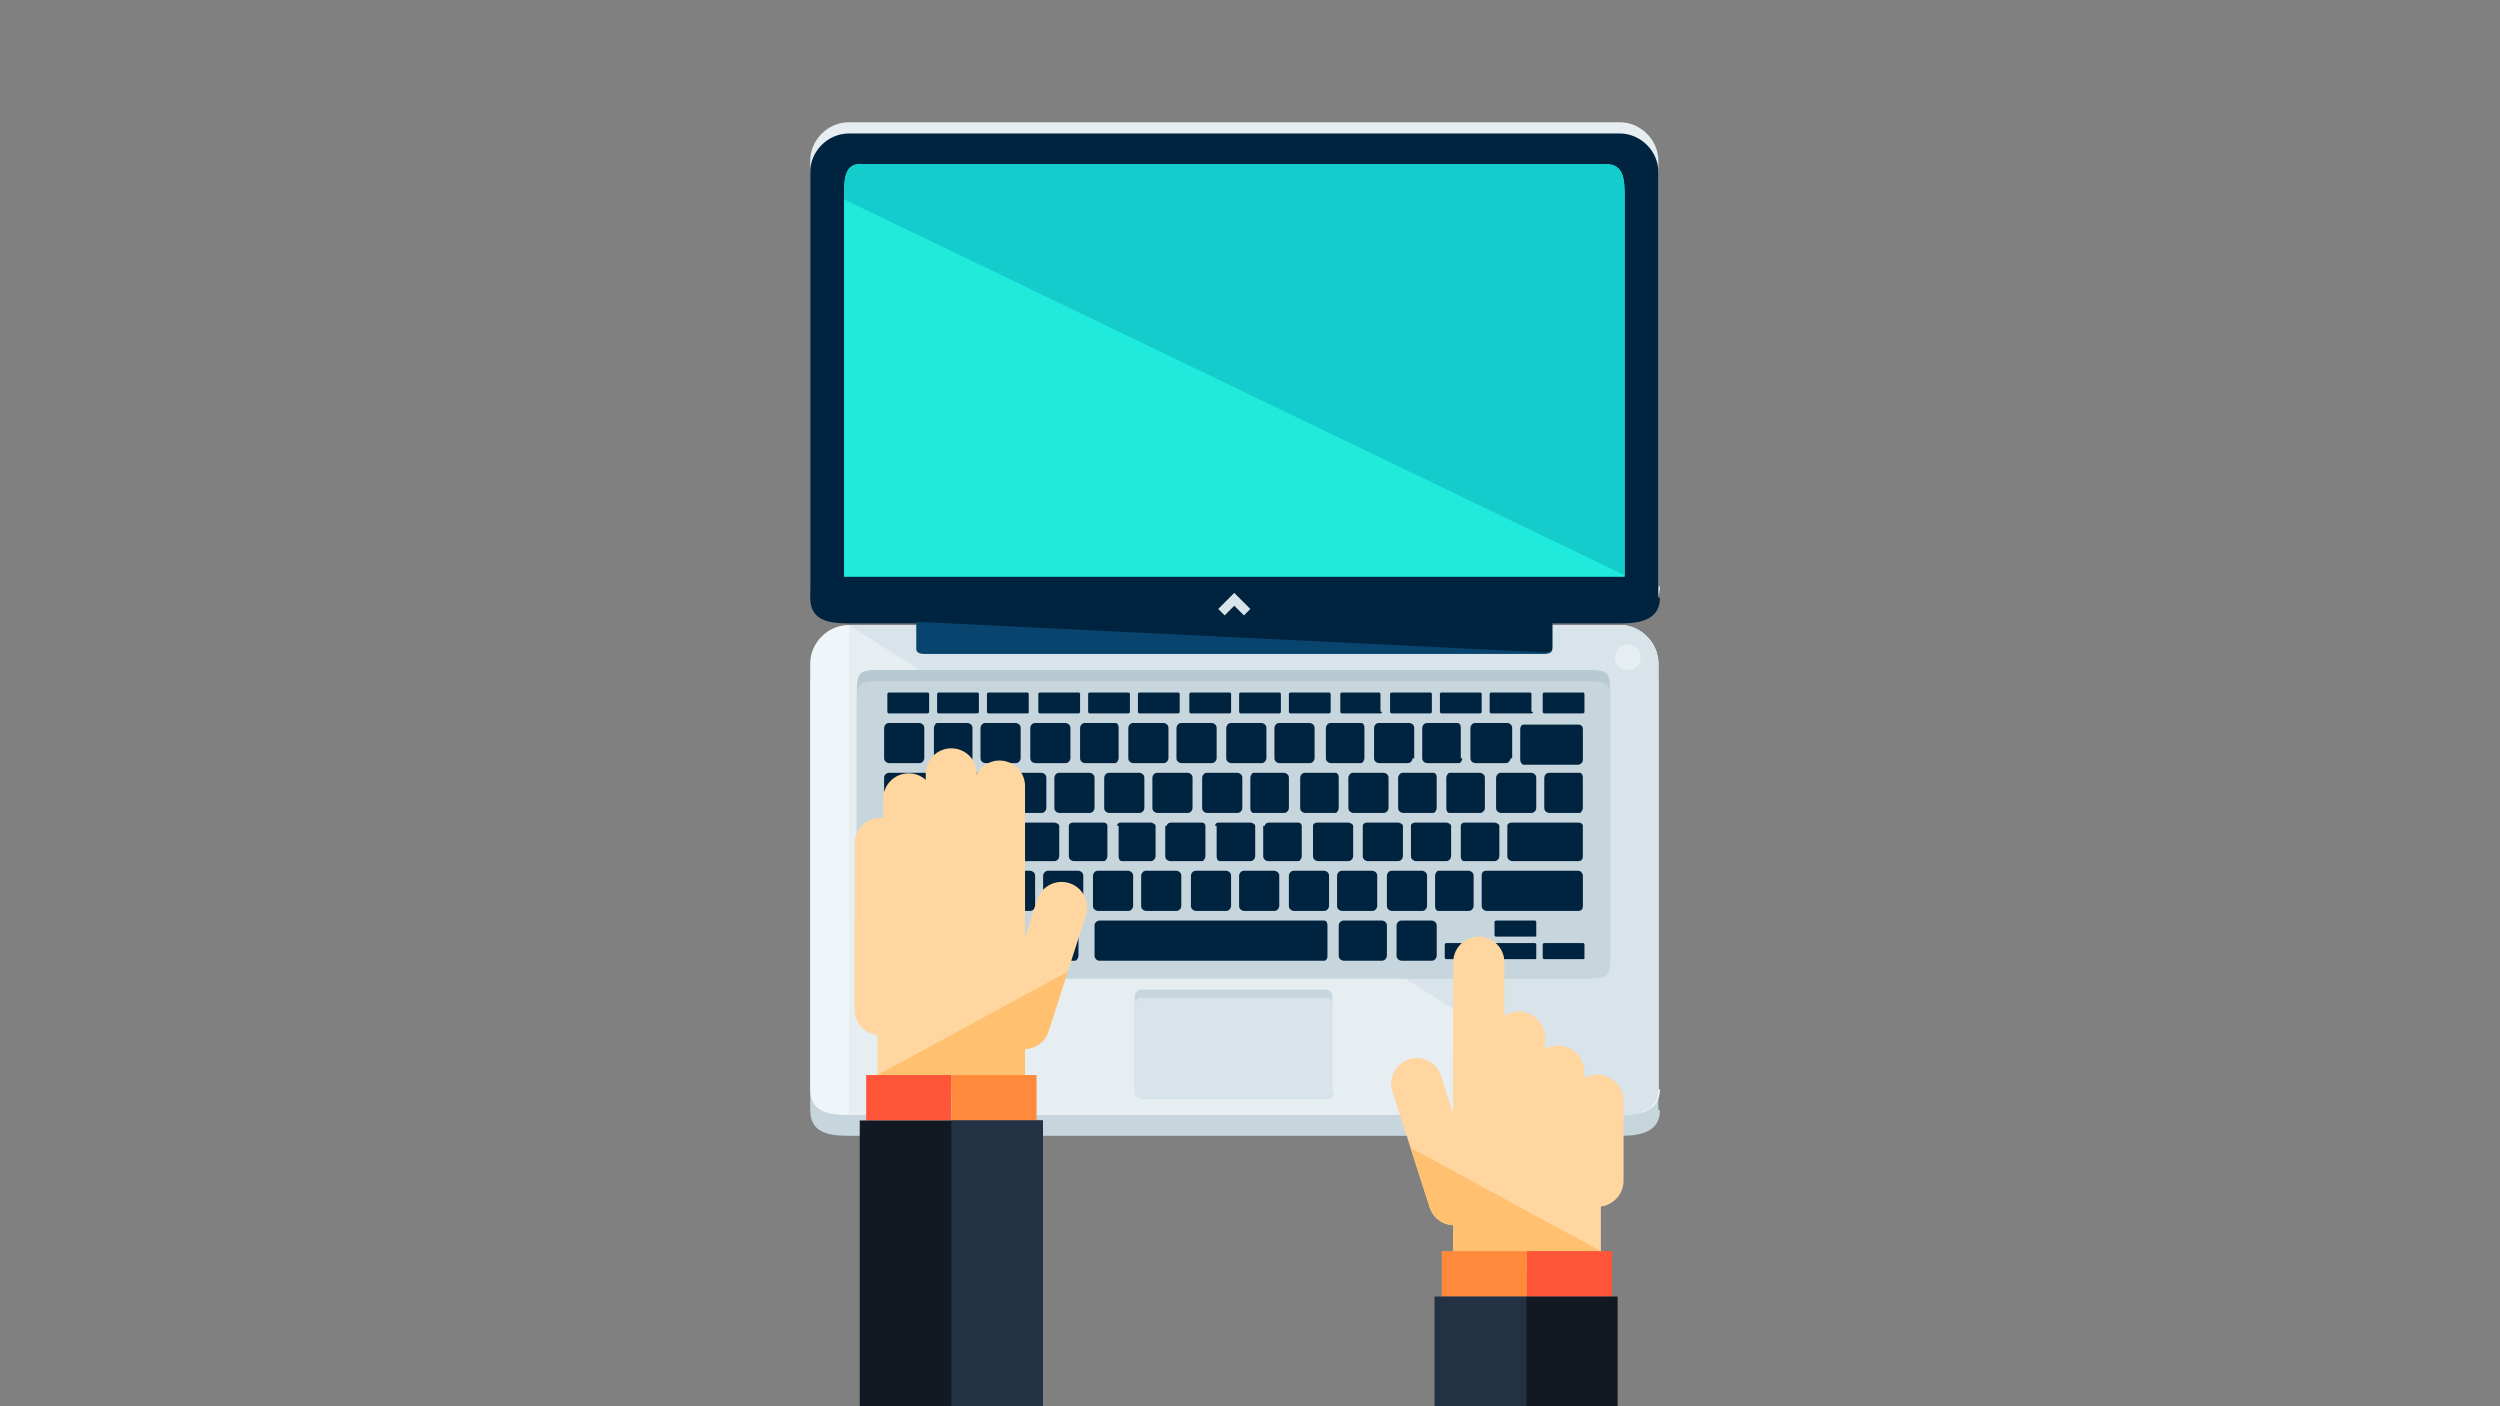 <?xml version="1.0" encoding="UTF-8"?>
<!-- Created with Inkscape (http://www.inkscape.org/) -->
<svg width="1920" height="1080" version="1.1" viewBox="0 0 508 285.75" xmlns="http://www.w3.org/2000/svg">
 <rect x="0" y="0" width="508" height="285.75" fill="#808080" stroke="none"/>
 <g transform="matrix(1.29 0 0 -1.29 -219.85 292.75)">
  <g transform="translate(431.9 134.56)">
   <path d="m0 0c0-3.289-2.784-4.048-6.073-4.048h-121.7c-3.29 0-6.074 0.506-6.074 4.048v67.049c0 3.289 2.784 6.072 6.074 6.072h121.45c3.289 0 6.072-2.783 6.072-6.072v-67.049z" fill="#e7eef2"/>
  </g>
  <g transform="translate(431.9 52.077)">
   <path d="m0 0c0-3.289-2.784-4.048-6.073-4.048h-121.7c-3.29 0-6.074 0.506-6.074 4.048v67.049c0 3.289 2.784 6.072 6.074 6.072h121.45c3.289 0 6.072-2.783 6.072-6.072v-67.049z" fill="#c7d5dd"/>
  </g>
  <g transform="translate(431.9 55.366)">
   <path d="m0 0c0-3.289-2.784-4.048-6.073-4.048h-121.7c-3.29 0-6.074 0.506-6.074 4.048v67.049c0 3.289 2.784 6.072 6.074 6.072h121.45c3.289 0 6.072-2.783 6.072-6.072v-67.049z" fill="#eff6f9"/>
  </g>
  <g transform="translate(431.9 132.79)">
   <path d="m0 0c0-3.289-2.784-4.048-6.073-4.048h-121.7c-3.29 0-6.074 0.506-6.074 4.048v67.049c0 3.289 2.784 6.072 6.074 6.072h121.45c3.289 0 6.072-2.783 6.072-6.072v-67.049z" fill="#00233f"/>
  </g>
  <g transform="translate(304.13 128.49)">
   <path d="m0 0h121.45c3.289 0 6.073-2.783 6.073-6.072v-67.049c0-3.289-2.784-4.048-6.073-4.048h-121.45" fill="#e7eef2"/>
   <path d="m0 0h121.45c3.289 0 6.073-2.783 6.073-6.072v-67.049c0-3.289-2.784-4.048-6.073-4.048" fill="#d8e3ea"/>
  </g>
  <g transform="translate(424.06 76.367)">
   <path d="m0 0c0-3.036-0.253-3.542-3.289-3.542h-112.09c-3.036 0-3.289 0.506-3.289 3.542v41.494c0 3.036 0.253 3.542 3.289 3.542h112.09c3.036 0 3.289-0.506 3.289-3.542z" fill="#b8cad1"/>
  </g>
  <g transform="translate(424.06 76.113)">
   <path d="m0 0c0-2.783-0.253-3.289-3.289-3.289h-112.09c-3.036 0-3.289 0.506-3.289 3.289v40.229c0 2.784 0.253 3.29 3.289 3.29h112.09c3.036 0 3.289-0.506 3.289-3.29z" fill="#c7d5dd"/>
  </g>
  <g transform="translate(316.78 114.82)">
   <path d="m0 0c0-0.253-0.253-0.253-0.253-0.253h-6.072c-0.253 0-0.253 0.253-0.253 0.253v2.783c0 0.253 0.253 0.253 0.253 0.253h6.072c0.253 0 0.253-0.253 0.253-0.253z" fill="#00233f"/>
  </g>
  <g transform="translate(324.62 114.82)">
   <path d="m0 0c0-0.253-0.253-0.253-0.253-0.253h-6.072c-0.254 0-0.254 0.253-0.254 0.253v2.783c0 0.253 0.254 0.253 0.254 0.253h6.072c0.253 0 0.253-0.253 0.253-0.253z" fill="#00233f"/>
  </g>
  <g transform="translate(332.47 114.82)">
   <path d="m0 0c0-0.253 0-0.253-0.253-0.253h-6.072c-0.253 0-0.253 0.253-0.253 0.253v2.783c0 0.253 0.253 0.253 0.253 0.253h6.072c0.253 0 0.253-0.253 0.253-0.253z" fill="#00233f"/>
  </g>
  <g transform="translate(340.56 114.82)">
   <path d="m0 0c0-0.253-0.253-0.253-0.253-0.253h-6.072c-0.253 0-0.253 0.253-0.253 0.253v2.783c0 0.253 0.253 0.253 0.253 0.253h6.072c0.253 0 0.253-0.253 0.253-0.253z" fill="#00233f"/>
  </g>
  <g transform="translate(348.41 114.82)">
   <path d="m0 0c0-0.253-0.253-0.253-0.253-0.253h-6.072c-0.253 0-0.253 0.253-0.253 0.253v2.783c0 0.253 0.253 0.253 0.253 0.253h6.072c0.253 0 0.253-0.253 0.253-0.253z" fill="#00233f"/>
  </g>
  <g transform="translate(356.25 114.82)">
   <path d="m0 0c0-0.253-0.253-0.253-0.253-0.253h-6.072c-0.253 0-0.253 0.253-0.253 0.253v2.783c0 0.253 0.253 0.253 0.253 0.253h6.072c0.253 0 0.253-0.253 0.253-0.253z" fill="#00233f"/>
  </g>
  <g transform="translate(364.35 114.82)">
   <path d="m0 0c0-0.253-0.253-0.253-0.253-0.253h-6.072c-0.253 0-0.253 0.253-0.253 0.253v2.783c0 0.253 0.253 0.253 0.253 0.253h6.072c0.253 0 0.253-0.253 0.253-0.253z" fill="#00233f"/>
  </g>
  <g transform="translate(372.19 114.82)">
   <path d="m0 0c0-0.253-0.253-0.253-0.253-0.253h-6.072c-0.253 0-0.253 0.253-0.253 0.253v2.783c0 0.253 0.253 0.253 0.253 0.253h6.072c0.253 0 0.253-0.253 0.253-0.253z" fill="#00233f"/>
  </g>
  <g transform="translate(380.03 114.82)">
   <path d="m0 0c0-0.253-0.253-0.253-0.253-0.253h-6.073c-0.253 0-0.253 0.253-0.253 0.253v2.783c0 0.253 0.253 0.253 0.253 0.253h6.073c0.253 0 0.253-0.253 0.253-0.253z" fill="#00233f"/>
  </g>
  <g transform="translate(388.13 114.82)">
   <path d="m0 0c0-0.253-0.253-0.253-0.253-0.253h-6.072c-0.253 0-0.253 0.253-0.253 0.253v2.783c0 0.253 0.253 0.253 0.253 0.253h5.819c0.253 0 0.253-0.253 0.253-0.253v-2.783z" fill="#00233f"/>
  </g>
  <g transform="translate(395.97 114.82)">
   <path d="m0 0c0-0.253-0.253-0.253-0.253-0.253h-6.072c-0.253 0-0.253 0.253-0.253 0.253v2.783c0 0.253 0.253 0.253 0.253 0.253h6.072c0.253 0 0.253-0.253 0.253-0.253z" fill="#00233f"/>
  </g>
  <g transform="translate(403.82 114.82)">
   <path d="m0 0c0-0.253-0.253-0.253-0.253-0.253h-6.072c-0.254 0-0.254 0.253-0.254 0.253v2.783c0 0.253 0.254 0.253 0.254 0.253h6.072c0.253 0 0.253-0.253 0.253-0.253z" fill="#00233f"/>
  </g>
  <g transform="translate(411.91 114.82)">
   <path d="m0 0c0-0.253-0.254-0.253-0.254-0.253h-6.325c-0.253 0-0.253 0.253-0.253 0.253v2.783c0 0.253 0.253 0.253 0.253 0.253h6.072c0.253 0 0.253-0.253 0.253-0.253v-2.783z" fill="#00233f"/>
  </g>
  <g transform="translate(420.01 114.82)">
   <path d="m0 0c0-0.253-0.253-0.253-0.253-0.253h-6.072c-0.253 0-0.253 0.253-0.253 0.253v2.783c0 0.253 0.253 0.253 0.253 0.253h6.072c0.253 0 0.253-0.253 0.253-0.253z" fill="#00233f"/>
  </g>
  <g transform="translate(316.02 107.49)">
   <path d="m0 0c0-0.253-0.253-0.759-0.759-0.759h-4.807c-0.253 0-0.759 0.253-0.759 0.759v4.807c0 0.253 0.253 0.759 0.759 0.759h4.807c0.253 0 0.759-0.253 0.759-0.759z" fill="#00233f"/>
  </g>
  <g transform="translate(323.61 107.49)">
   <path d="m0 0c0-0.253-0.253-0.759-0.759-0.759h-4.807c-0.253 0-0.506 0.253-0.506 0.759v4.807c0 0.253 0.253 0.759 0.506 0.759h4.807c0.253 0 0.759-0.253 0.759-0.759z" fill="#00233f"/>
  </g>
  <g transform="translate(331.2 107.49)">
   <path d="m0 0c0-0.253-0.253-0.759-0.759-0.759h-4.807c-0.253 0-0.759 0.253-0.759 0.759v4.807c0 0.253 0.253 0.759 0.759 0.759h4.807c0.253 0 0.759-0.253 0.759-0.759z" fill="#00233f"/>
  </g>
  <g transform="translate(339.04 107.49)">
   <path d="m0 0c0-0.253-0.253-0.759-0.759-0.759h-4.807c-0.253 0-0.759 0.253-0.759 0.759v4.807c0 0.253 0.253 0.759 0.759 0.759h4.807c0.253 0 0.759-0.253 0.759-0.759z" fill="#00233f"/>
  </g>
  <g transform="translate(346.63 107.49)">
   <path d="m0 0c0-0.253-0.253-0.759-0.506-0.759h-4.807c-0.253 0-0.759 0.253-0.759 0.759v4.807c0 0.253 0.253 0.759 0.759 0.759h4.807c0.253 0 0.506-0.253 0.506-0.759z" fill="#00233f"/>
  </g>
  <g transform="translate(354.48 107.49)">
   <path d="m0 0c0-0.253-0.253-0.759-0.759-0.759h-4.807c-0.253 0-0.759 0.253-0.759 0.759v4.807c0 0.253 0.253 0.759 0.759 0.759h4.807c0.253 0 0.759-0.253 0.759-0.759z" fill="#00233f"/>
  </g>
  <g transform="translate(362.07 107.49)">
   <path d="m0 0c0-0.253-0.254-0.759-0.76-0.759h-4.806c-0.254 0-0.76 0.253-0.76 0.759v4.807c0 0.253 0.253 0.759 0.76 0.759h4.806c0.253 0 0.76-0.253 0.76-0.759z" fill="#00233f"/>
  </g>
  <g transform="translate(369.91 107.49)">
   <path d="m0 0c0-0.253-0.253-0.759-0.759-0.759h-4.807c-0.253 0-0.759 0.253-0.759 0.759v4.807c0 0.253 0.253 0.759 0.759 0.759h4.807c0.253 0 0.759-0.253 0.759-0.759z" fill="#00233f"/>
  </g>
  <g transform="translate(377.5 107.49)">
   <path d="m0 0c0-0.253-0.253-0.759-0.759-0.759h-4.807c-0.253 0-0.759 0.253-0.759 0.759v4.807c0 0.253 0.253 0.759 0.759 0.759h4.807c0.253 0 0.759-0.253 0.759-0.759z" fill="#00233f"/>
  </g>
  <g transform="translate(385.35 107.49)">
   <path d="m0 0c0-0.253-0.254-0.759-0.507-0.759h-4.806c-0.253 0-0.76 0.253-0.76 0.759v4.807c0 0.253 0.253 0.759 0.76 0.759h4.806c0.253 0 0.507-0.253 0.507-0.759z" fill="#00233f"/>
  </g>
  <g transform="translate(392.94 107.49)">
   <path d="m0 0c0-0.253-0.253-0.759-0.759-0.759h-4.554c-0.253 0-0.759 0.253-0.759 0.759v4.807c0 0.253 0.253 0.759 0.759 0.759h4.807c0.253 0 0.759-0.253 0.759-0.759v-4.807z" fill="#00233f"/>
  </g>
  <g transform="translate(400.78 107.49)">
   <path d="m0 0c0-0.253-0.253-0.759-0.506-0.759h-5.06c-0.253 0-0.759 0.253-0.759 0.759v4.807c0 0.253 0.253 0.759 0.759 0.759h4.807c0.253 0 0.506-0.253 0.506-0.759v-4.807z" fill="#00233f"/>
  </g>
  <g transform="translate(408.37 107.49)">
   <path d="m0 0c0-0.253-0.253-0.759-0.759-0.759h-4.807c-0.253 0-0.759 0.253-0.759 0.759v4.807c0 0.253 0.253 0.759 0.759 0.759h5.06c0.253 0 0.76-0.253 0.76-0.759v-4.807z" fill="#00233f"/>
  </g>
  <g transform="translate(419 112.8)">
   <path d="m0 0h-8.603c-0.252 0-0.505-0.253-0.505-0.759v-4.807c0-0.254 0.253-0.76 0.505-0.76h8.603c0.253 0 0.759 0.253 0.759 0.76v4.807c0 0.506-0.253 0.759-0.759 0.759" fill="#00233f"/>
  </g>
  <g transform="translate(413.68 104.45)">
   <path d="m0 0c0 0.253 0.253 0.759 0.759 0.759h4.807c0.253 0 0.506-0.253 0.506-0.759v-4.808c0-0.253-0.253-0.758-0.506-0.758h-4.807c-0.253 0-0.759 0.253-0.759 0.758z" fill="#00233f"/>
  </g>
  <g transform="translate(406.09 104.45)">
   <path d="m0 0c0 0.253 0.254 0.759 0.76 0.759h4.806c0.254 0 0.76-0.253 0.76-0.759v-4.808c0-0.253-0.253-0.758-0.76-0.758h-4.806c-0.253 0-0.76 0.253-0.76 0.758z" fill="#00233f"/>
  </g>
  <g transform="translate(398.25 104.45)">
   <path d="m0 0c0 0.253 0.253 0.759 0.506 0.759h4.807c0.253 0 0.759-0.253 0.759-0.759v-4.808c0-0.253-0.253-0.758-0.759-0.758h-4.807c-0.253 0-0.506 0.253-0.506 0.758z" fill="#00233f"/>
  </g>
  <g transform="translate(390.66 104.45)">
   <path d="m0 0c0 0.253 0.253 0.759 0.76 0.759h4.806c0.253 0 0.506-0.253 0.506-0.759v-4.808c0-0.253-0.253-0.758-0.506-0.758h-4.806c-0.253 0-0.76 0.253-0.76 0.758z" fill="#00233f"/>
  </g>
  <g transform="translate(382.82 104.45)">
   <path d="m0 0c0 0.253 0.254 0.759 0.76 0.759h4.806c0.254 0 0.76-0.253 0.76-0.759v-4.808c0-0.253-0.253-0.758-0.76-0.758h-4.806c-0.253 0-0.76 0.253-0.76 0.758z" fill="#00233f"/>
  </g>
  <g transform="translate(375.23 104.45)">
   <path d="m0 0c0 0.253 0.253 0.759 0.759 0.759h4.807c0.253 0 0.506-0.253 0.506-0.759v-4.808c0-0.253-0.253-0.758-0.506-0.758h-4.807c-0.253 0-0.759 0.253-0.759 0.758z" fill="#00233f"/>
  </g>
  <g transform="translate(367.38 104.45)">
   <path d="m0 0c0 0.253 0.253 0.759 0.506 0.759h4.807c0.253 0 0.759-0.253 0.759-0.759v-4.808c0-0.253-0.253-0.758-0.759-0.758h-4.807c-0.253 0-0.506 0.253-0.506 0.758z" fill="#00233f"/>
  </g>
  <g transform="translate(359.79 104.45)">
   <path d="m0 0c0 0.253 0.253 0.759 0.759 0.759h4.807c0.253 0 0.759-0.253 0.759-0.759v-4.808c0-0.253-0.253-0.758-0.759-0.758h-4.807c-0.253 0-0.759 0.253-0.759 0.758z" fill="#00233f"/>
  </g>
  <g transform="translate(351.95 104.45)">
   <path d="m0 0c0 0.253 0.253 0.759 0.759 0.759h4.807c0.253 0 0.759-0.253 0.759-0.759v-4.808c0-0.253-0.253-0.758-0.759-0.758h-4.807c-0.253 0-0.759 0.253-0.759 0.758z" fill="#00233f"/>
  </g>
  <g transform="translate(344.36 104.45)">
   <path d="m0 0c0 0.253 0.253 0.759 0.759 0.759h4.806c0.253 0 0.76-0.253 0.76-0.759v-4.808c0-0.253-0.253-0.758-0.76-0.758h-4.806c-0.253 0-0.759 0.253-0.759 0.758z" fill="#00233f"/>
  </g>
  <g transform="translate(336.51 104.45)">
   <path d="m0 0c0 0.253 0.253 0.759 0.759 0.759h4.807c0.253 0 0.759-0.253 0.759-0.759v-4.808c0-0.253-0.253-0.758-0.759-0.758h-4.807c-0.253 0-0.759 0.253-0.759 0.758z" fill="#00233f"/>
  </g>
  <g transform="translate(328.92 104.45)">
   <path d="m0 0c0 0.253 0.253 0.759 0.76 0.759h4.806c0.253 0 0.759-0.253 0.759-0.759v-4.808c0-0.253-0.253-0.758-0.759-0.758h-5.059c-0.254 0-0.76 0.253-0.76 0.758v4.808z" fill="#00233f"/>
  </g>
  <g transform="translate(321.08 104.45)">
   <path d="m0 0c0 0.253 0.253 0.759 0.76 0.759h4.806c0.253 0 0.507-0.253 0.507-0.759v-4.808c0-0.253-0.254-0.758-0.507-0.758h-4.806c-0.253 0-0.76 0.253-0.76 0.758z" fill="#00233f"/>
  </g>
  <g transform="translate(310.45 98.885)">
   <path d="m0 0h8.603c0.252 0 0.758 0.253 0.758 0.759v4.807c0 0.253-0.253 0.759-0.758 0.759h-8.603c-0.253 0-0.759-0.253-0.759-0.759v-4.807c0.253-0.253 0.506-0.759 0.759-0.759" fill="#00233f"/>
  </g>
  <g transform="translate(400.53 96.861)">
   <path d="m0 0c0 0.253 0.253 0.506 0.506 0.506h4.806c0.253 0 0.76-0.253 0.76-0.506v-4.808c0-0.253-0.253-0.758-0.76-0.758h-4.806c-0.253 0-0.506 0.253-0.506 0.758z" fill="#00233f"/>
  </g>
  <g transform="translate(392.68 96.861)">
   <path d="m0 0c0 0.253 0.253 0.506 0.759 0.506h4.807c0.253 0 0.759-0.253 0.759-0.506v-4.808c0-0.253-0.253-0.758-0.759-0.758h-4.807c-0.253 0-0.759 0.253-0.759 0.758z" fill="#00233f"/>
  </g>
  <g transform="translate(385.09 96.861)">
   <path d="m0 0c0 0.253 0.254 0.506 0.76 0.506h4.806c0.253 0 0.76-0.253 0.76-0.506v-4.808c0-0.253-0.253-0.758-0.76-0.758h-4.806c-0.253 0-0.76 0.253-0.76 0.758z" fill="#00233f"/>
  </g>
  <g transform="translate(377.25 96.861)">
   <path d="m0 0c0 0.253 0.253 0.506 0.759 0.506h4.806c0.254 0 0.76-0.253 0.76-0.506v-4.808c0-0.253-0.253-0.758-0.76-0.758h-4.806c-0.253 0-0.759 0.253-0.759 0.758z" fill="#00233f"/>
  </g>
  <g transform="translate(369.66 96.861)">
   <path d="m0 0c0 0.253 0.253 0.506 0.759 0.506h4.554c0.253 0 0.506-0.253 0.506-0.506v-4.808c0-0.253-0.253-0.758-0.506-0.758h-4.807c-0.253 0-0.759 0.253-0.759 0.758v4.808z" fill="#00233f"/>
  </g>
  <g transform="translate(361.82 96.861)">
   <path d="m0 0c0 0.253 0.254 0.506 0.507 0.506h5.059c0.253 0 0.759-0.253 0.759-0.506v-4.808c0-0.253-0.253-0.758-0.759-0.758h-4.806c-0.253 0-0.506 0.253-0.506 0.758v4.808z" fill="#00233f"/>
  </g>
  <g transform="translate(354.23 96.861)">
   <path d="m0 0c0 0.253 0.253 0.506 0.759 0.506h4.807c0.253 0 0.506-0.253 0.506-0.506v-4.808c0-0.253-0.253-0.758-0.506-0.758h-5.06c-0.253 0-0.759 0.253-0.759 0.758v4.808z" fill="#00233f"/>
  </g>
  <g transform="translate(346.38 96.861)">
   <path d="m0 0c0 0.253 0.253 0.506 0.506 0.506h4.807c0.253 0 0.759-0.253 0.759-0.506v-4.808c0-0.253-0.253-0.758-0.759-0.758h-4.554c-0.253 0-0.506 0.253-0.506 0.758v4.808z" fill="#00233f"/>
  </g>
  <g transform="translate(338.79 96.861)">
   <path d="m0 0c0 0.253 0.253 0.506 0.759 0.506h4.807c0.253 0 0.506-0.253 0.506-0.506v-4.808c0-0.253-0.253-0.758-0.506-0.758h-4.807c-0.253 0-0.759 0.253-0.759 0.758z" fill="#00233f"/>
  </g>
  <g transform="translate(330.95 96.861)">
   <path d="m0 0c0 0.253 0.253 0.506 0.759 0.506h4.807c0.253 0 0.759-0.253 0.759-0.506v-4.808c0-0.253-0.253-0.758-0.759-0.758h-4.807c-0.253 0-0.759 0.253-0.759 0.758z" fill="#00233f"/>
  </g>
  <g transform="translate(323.36 96.861)">
   <path d="m0 0c0 0.253 0.253 0.506 0.76 0.506h4.806c0.253 0 0.76-0.253 0.76-0.506v-4.808c0-0.253-0.253-0.758-0.76-0.758h-4.806c-0.253 0-0.76 0.253-0.76 0.758z" fill="#00233f"/>
  </g>
  <g transform="translate(408.62 91.294)">
   <path d="m0 0h10.373c0.506 0 0.759 0.253 0.759 0.759v4.807c0 0.253-0.253 0.506-0.759 0.506h-10.373c-0.507 0-0.76-0.253-0.76-0.506v-4.807c0-0.506 0.506-0.759 0.76-0.759" fill="#00233f"/>
  </g>
  <g transform="translate(310.71 91.294)">
   <path d="m0 0h10.373c0.507 0 0.76 0.253 0.76 0.759v4.807c0 0.253-0.253 0.506-0.76 0.506h-10.373c-0.506 0-0.759-0.253-0.759-0.506v-4.807c0-0.506 0.253-0.759 0.759-0.759" fill="#00233f"/>
  </g>
  <g transform="translate(396.48 89.017)">
   <path d="m0 0c0 0.253 0.253 0.759 0.506 0.759h4.807c0.253 0 0.759-0.253 0.759-0.759v-4.807c0-0.253-0.253-0.759-0.759-0.759h-4.807c-0.253 0-0.506 0.253-0.506 0.759z" fill="#00233f"/>
  </g>
  <g transform="translate(388.89 89.017)">
   <path d="m0 0c0 0.253 0.253 0.759 0.759 0.759h4.807c0.253 0 0.759-0.253 0.759-0.759v-4.807c0-0.253-0.253-0.759-0.759-0.759h-4.807c-0.253 0-0.759 0.253-0.759 0.759z" fill="#00233f"/>
  </g>
  <g transform="translate(381.04 89.017)">
   <path d="m0 0c0 0.253 0.253 0.759 0.759 0.759h4.807c0.253 0 0.759-0.253 0.759-0.759v-4.807c0-0.253-0.253-0.759-0.759-0.759h-4.807c-0.253 0-0.759 0.253-0.759 0.759z" fill="#00233f"/>
  </g>
  <g transform="translate(373.45 89.017)">
   <path d="m0 0c0 0.253 0.253 0.759 0.76 0.759h4.806c0.253 0 0.76-0.253 0.76-0.759v-4.807c0-0.253-0.254-0.759-0.76-0.759h-4.806c-0.254 0-0.76 0.253-0.76 0.759z" fill="#00233f"/>
  </g>
  <g transform="translate(365.61 89.017)">
   <path d="m0 0c0 0.253 0.253 0.759 0.759 0.759h4.807c0.253 0 0.759-0.253 0.759-0.759v-4.807c0-0.253-0.253-0.759-0.759-0.759h-4.807c-0.253 0-0.759 0.253-0.759 0.759z" fill="#00233f"/>
  </g>
  <g transform="translate(358.02 89.017)">
   <path d="m0 0c0 0.253 0.253 0.759 0.759 0.759h4.807c0.253 0 0.759-0.253 0.759-0.759v-4.807c0-0.253-0.253-0.759-0.759-0.759h-4.807c-0.253 0-0.759 0.253-0.759 0.759z" fill="#00233f"/>
  </g>
  <g transform="translate(350.18 89.017)">
   <path d="m0 0c0 0.253 0.254 0.759 0.76 0.759h4.806c0.253 0 0.76-0.253 0.76-0.759v-4.807c0-0.253-0.254-0.759-0.76-0.759h-4.806c-0.253 0-0.76 0.253-0.76 0.759z" fill="#00233f"/>
  </g>
  <g transform="translate(342.59 89.017)">
   <path d="m0 0c0 0.253 0.253 0.759 0.759 0.759h4.807c0.253 0 0.759-0.253 0.759-0.759v-4.807c0-0.253-0.253-0.759-0.759-0.759h-4.807c-0.253 0-0.759 0.253-0.759 0.759z" fill="#00233f"/>
  </g>
  <g transform="translate(334.74 89.017)">
   <path d="m0 0c0 0.253 0.253 0.759 0.759 0.759h4.807c0.253 0 0.759-0.253 0.759-0.759v-4.807c0-0.253-0.253-0.759-0.759-0.759h-4.807c-0.253 0-0.759 0.253-0.759 0.759z" fill="#00233f"/>
  </g>
  <g transform="translate(327.15 89.017)">
   <path d="m0 0c0 0.253 0.253 0.759 0.759 0.759h4.807c0.253 0 0.759-0.253 0.759-0.759v-4.807c0-0.253-0.253-0.759-0.759-0.759h-4.807c-0.253 0-0.759 0.253-0.759 0.759z" fill="#00233f"/>
  </g>
  <g transform="translate(310.71 83.451)">
   <path d="m0 0h14.422c0.506 0 0.759 0.253 0.759 0.759v4.807c0 0.253-0.253 0.76-0.759 0.76h-14.422c-0.506 0-0.759-0.253-0.759-0.76v-4.807c0-0.506 0.253-0.759 0.759-0.759" fill="#00233f"/>
  </g>
  <g transform="translate(404.58 83.451)">
   <path d="m0 0h14.422c0.506 0 0.759 0.253 0.759 0.759v4.807c0 0.253-0.253 0.76-0.759 0.76h-14.422c-0.506 0-0.759-0.253-0.759-0.76v-4.807c0-0.506 0.506-0.759 0.759-0.759" fill="#00233f"/>
  </g>
  <g transform="translate(381.3 81.174)">
   <path d="m0 0c0 0.253 0.253 0.759 0.759 0.759h6.072c0.253 0 0.76-0.253 0.76-0.759v-4.807c0-0.254-0.253-0.759-0.76-0.759h-6.072c-0.253 0-0.759 0.253-0.759 0.759z" fill="#00233f"/>
  </g>
  <g transform="translate(332.97 81.174)">
   <path d="m0 0c0 0.253 0.253 0.759 0.759 0.759h6.072c0.253 0 0.506-0.253 0.506-0.759v-4.807c0-0.254-0.253-0.759-0.506-0.759h-6.072c-0.253 0-0.759 0.253-0.759 0.759z" fill="#00233f"/>
  </g>
  <g transform="translate(325.13 81.174)">
   <path d="m0 0c0 0.253 0.253 0.759 0.759 0.759h4.807c0.253 0 0.759-0.253 0.759-0.759v-4.807c0-0.254-0.253-0.759-0.759-0.759h-4.807c-0.253 0-0.759 0.253-0.759 0.759z" fill="#00233f"/>
  </g>
  <g transform="translate(390.41 81.174)">
   <path d="m0 0c0 0.253 0.253 0.759 0.759 0.759h4.807c0.253 0 0.759-0.253 0.759-0.759v-4.807c0-0.254-0.253-0.759-0.759-0.759h-4.807c-0.253 0-0.759 0.253-0.759 0.759z" fill="#00233f"/>
  </g>
  <g transform="translate(317.29 81.174)">
   <path d="m0 0c0 0.253 0.253 0.759 0.506 0.759h4.807c0.253 0 0.506-0.253 0.506-0.759v-4.807c0-0.254-0.253-0.759-0.506-0.759h-4.807c-0.253 0-0.506 0.253-0.506 0.759z" fill="#00233f"/>
  </g>
  <g transform="translate(309.7 81.174)">
   <path d="m0 0c0 0.253 0.253 0.759 0.506 0.759h4.807c0.253 0 0.759-0.253 0.759-0.759v-4.807c0-0.254-0.253-0.759-0.759-0.759h-4.807c-0.253 0-0.506 0.253-0.506 0.759z" fill="#00233f"/>
  </g>
  <g transform="translate(379.02 81.933)">
   <path d="m0 0h-35.422c-0.253 0-0.759-0.253-0.759-0.759v-4.807c0-0.254 0.253-0.76 0.759-0.76h35.422c0.253 0 0.506 0.253 0.506 0.76v4.807c0 0.506-0.253 0.759-0.506 0.759" fill="#00233f"/>
  </g>
  <g transform="translate(404.58 76.113)">
   <path d="m0 0c0-0.253-0.253-0.253-0.253-0.253h-6.072c-0.253 0-0.253 0.253-0.253 0.253v2.024c0 0.253 0.253 0.253 0.253 0.253h6.072c0.253 0 0.253-0.253 0.253-0.253z" fill="#00233f"/>
  </g>
  <g transform="translate(412.42 76.113)">
   <path d="m0 0c0-0.253 0-0.253-0.253-0.253h-6.073c-0.253 0-0.253 0.253-0.253 0.253v2.024c0 0.253 0.253 0.253 0.253 0.253h6.073c0.253 0 0.253-0.253 0.253-0.253z" fill="#00233f"/>
  </g>
  <g transform="translate(412.42 79.656)">
   <path d="m0 0c0-0.253 0-0.253-0.253-0.253h-6.073c-0.253 0-0.253 0.253-0.253 0.253v2.024c0 0.253 0.253 0.253 0.253 0.253h6.073c0.253 0 0.253-0.253 0.253-0.253z" fill="#00233f"/>
  </g>
  <g transform="translate(420.01 76.113)">
   <path d="m0 0c0-0.253 0-0.253-0.253-0.253h-6.072c-0.253 0-0.253 0.253-0.253 0.253v2.024c0 0.253 0.253 0.253 0.253 0.253h6.072c0.253 0 0.253-0.253 0.253-0.253z" fill="#00233f"/>
  </g>
  <g transform="translate(380.54 54.86)">
   <path d="m0 0c0-0.506-0.506-1.012-1.013-1.012h-29.349c-0.506 0-1.012 0.506-1.012 1.012v15.181c0 0.506 0.506 1.012 1.012 1.012h29.096c0.507 0 1.013-0.506 1.013-1.012v-15.181z" fill="#c7d5dd"/>
   <path d="m0 0c0-0.506-0.506-1.012-1.013-1.012h-29.349c-0.506 0-1.012 0.506-1.012 1.012v13.916c0 0.506 0.506 1.012 1.012 1.012h29.096c0.507 0 1.013-0.506 1.013-1.012v-13.916z" fill="#d8e3ea"/>
  </g>
  <g transform="translate(426.84 125.45)">
   <path d="m0 0c1.117 0 2.023-0.906 2.023-2.024 0-1.119-0.906-2.025-2.023-2.025-1.118 0-2.024 0.906-2.024 2.025 0 1.118 0.906 2.024 2.024 2.024" fill="#e7eef2"/>
  </g>
  <g transform="translate(426.34 136.33)">
   <path d="m0 0v59.206c0 3.036 0 5.565-3.036 5.565h-116.89c-3.037 0.254-3.037-2.276-3.037-5.565v-59.459h122.97z" fill="#1feadb"/>
   <path d="m0 0v59.206c0 3.036 0 5.565-3.036 5.565h-116.89c-3.037 0.254-3.037-2.276-3.037-5.565" fill="#15cccc"/>
  </g>
  <g transform="translate(414.95 124.69)">
   <path d="m0 0c0-0.506-0.507-0.759-1.266-0.759h-97.663c-0.759 0-1.265 0.253-1.265 0.759v4.048c0 0.506 0.506 0.759 1.265 0.759h97.663c0.759 0 1.266-0.253 1.266-0.759z" fill="#08446d"/>
  </g>
  <g transform="translate(314.75 128.99)">
   <path d="m0 0c0 0.506 0.507 0.759 1.266 0.759h97.663c0.759 0 1.265-0.253 1.265-0.759v-4.048c0-0.506-0.506-0.76-1.265-0.76" fill="#00233f"/>
  </g>
  <g transform="translate(364.85 131.52)">
   <path d="m0 0 1.519-1.518 1.011 1.012-2.53 2.53-2.529-2.53 1.011-1.012z" fill="#d8e3ea"/>
  </g>
  <g transform="translate(422.04 57.646)">
   <path d="m0 0c-0.753 0-1.457-0.202-2.064-0.554v1.008c0 2.281-1.848 4.129-4.128 4.129-0.752-1e-3 -1.457-0.202-2.065-0.554v1.806c0 2.281-1.848 4.129-4.129 4.129-1.304 0-2.468-0.607-3.224-1.552v-4.65h-7.096v-35.262h23.257v10.734c2.018 0.269 3.578 1.996 3.577 4.09l1e-3 12.548c-1e-3 2.279-1.85 4.128-4.129 4.128" fill="#ffd6a0"/>
  </g>
  <g transform="translate(407.39 49.213)">
   <path d="m0 0c0-2.223-1.803-4.025-4.026-4.025s-4.025 1.802-4.025 4.025v26.165c0 2.223 1.802 4.024 4.025 4.024s4.026-1.801 4.026-4.024z" fill="#ffd6a0"/>
  </g>
  <g transform="translate(403.3 39.194)">
   <path d="m0 0c0.678-2.117-0.492-4.382-2.609-5.059-2.119-0.677-4.383 0.491-5.059 2.608l-5.878 18.288c-0.676 2.117 0.492 4.383 2.609 5.059 2.119 0.677 4.383-0.491 5.061-2.609z" fill="#ffd6a0"/>
  </g>
  <g transform="translate(392.61 46.141)">
   <path d="m0 0 3.021-9.398c0.533-1.667 2.052-2.746 3.708-2.798v-7.8l23.257 3.716z" fill="#ffc170"/>
  </g>
  <path d="m410.94 29.861h13.418v-7.156h-13.418z" fill="#ff5539"/>
  <path d="m397.53 29.861h13.418v-7.156h-13.418z" fill="#ff8a3b"/>
  <g transform="translate(309.18 85.383)">
   <path d="m0 0c0.753 0 1.457-0.202 2.064-0.554v1.008c0 2.281 1.848 4.129 4.128 4.129 0.752-1e-3 1.457-0.202 2.065-0.554v1.806c0 2.281 1.848 4.129 4.129 4.129 1.304 0 2.468-0.607 3.224-1.552v-4.65h7.096v-35.262h-23.257v10.734c-2.018 0.269-3.578 1.996-3.577 4.09l-1e-3 12.548c1e-3 2.279 1.85 4.128 4.129 4.128" fill="#ffd6a0"/>
  </g>
  <g transform="translate(323.84 76.95)">
   <path d="m0 0c0-2.223 1.803-4.025 4.026-4.025s4.025 1.802 4.025 4.025v26.165c0 2.223-1.802 4.024-4.025 4.024s-4.026-1.801-4.026-4.024z" fill="#ffd6a0"/>
  </g>
  <g transform="translate(316.25 78.874)">
   <path d="m0 0c0-2.223 1.803-4.025 4.026-4.025s4.025 1.802 4.025 4.025v26.165c0 2.223-1.802 4.024-4.025 4.024s-4.026-1.801-4.026-4.024z" fill="#ffd6a0"/>
  </g>
  <g transform="translate(309.54 74.937)">
   <path d="m0 0c0-2.223 1.803-4.025 4.026-4.025s4.025 1.802 4.025 4.025v26.165c0 2.223-1.802 4.024-4.025 4.024s-4.026-1.801-4.026-4.024z" fill="#ffd6a0"/>
  </g>
  <g transform="translate(305.05 67.906)">
   <path d="m0 0c0-2.223 1.803-4.025 4.026-4.025s4.025 1.802 4.025 4.025v26.165c0 2.223-1.802 4.024-4.025 4.024s-4.026-1.801-4.026-4.024z" fill="#ffd6a0"/>
  </g>
  <g transform="translate(327.93 66.931)">
   <path d="m0 0c-0.678-2.117 0.492-4.382 2.609-5.059 2.119-0.677 4.383 0.491 5.059 2.608l5.878 18.288c0.676 2.117-0.492 4.383-2.609 5.059-2.119 0.677-4.383-0.491-5.061-2.609z" fill="#ffd6a0"/>
  </g>
  <g transform="translate(338.62 73.878)">
   <path d="m0 0-3.021-9.398c-0.533-1.667-2.052-2.746-3.708-2.798v-7.8l-23.257 3.716z" fill="#ffc170"/>
  </g>
  <path d="m320.28 57.598h-13.418v-7.156h13.418z" fill="#ff5539"/>
  <path d="m333.7 57.598h-13.418v-7.156h13.418z" fill="#ff8a3b"/>
  <g transform="translate(396.39)">
   <path d="m0 0h-2e-3" fill="#121923"/>
  </g>
  <g transform="translate(396.39 22.702)">
   <path d="m0 0h14.422v-22.702h14.422v22.705h-28.846v-22.705h2e-3z" fill="#121923"/>
  </g>
  <g>
   <path d="m396.39 0h14.422v22.702h-14.422z" fill="#233145"/>
   <path d="m334.7 50.442h-28.846v-50.442h28.846z" fill="#121923"/>
   <path d="m334.7 50.437h-14.422v-50.437h14.422z" fill="#233145"/>
  </g>
 </g>
</svg>
